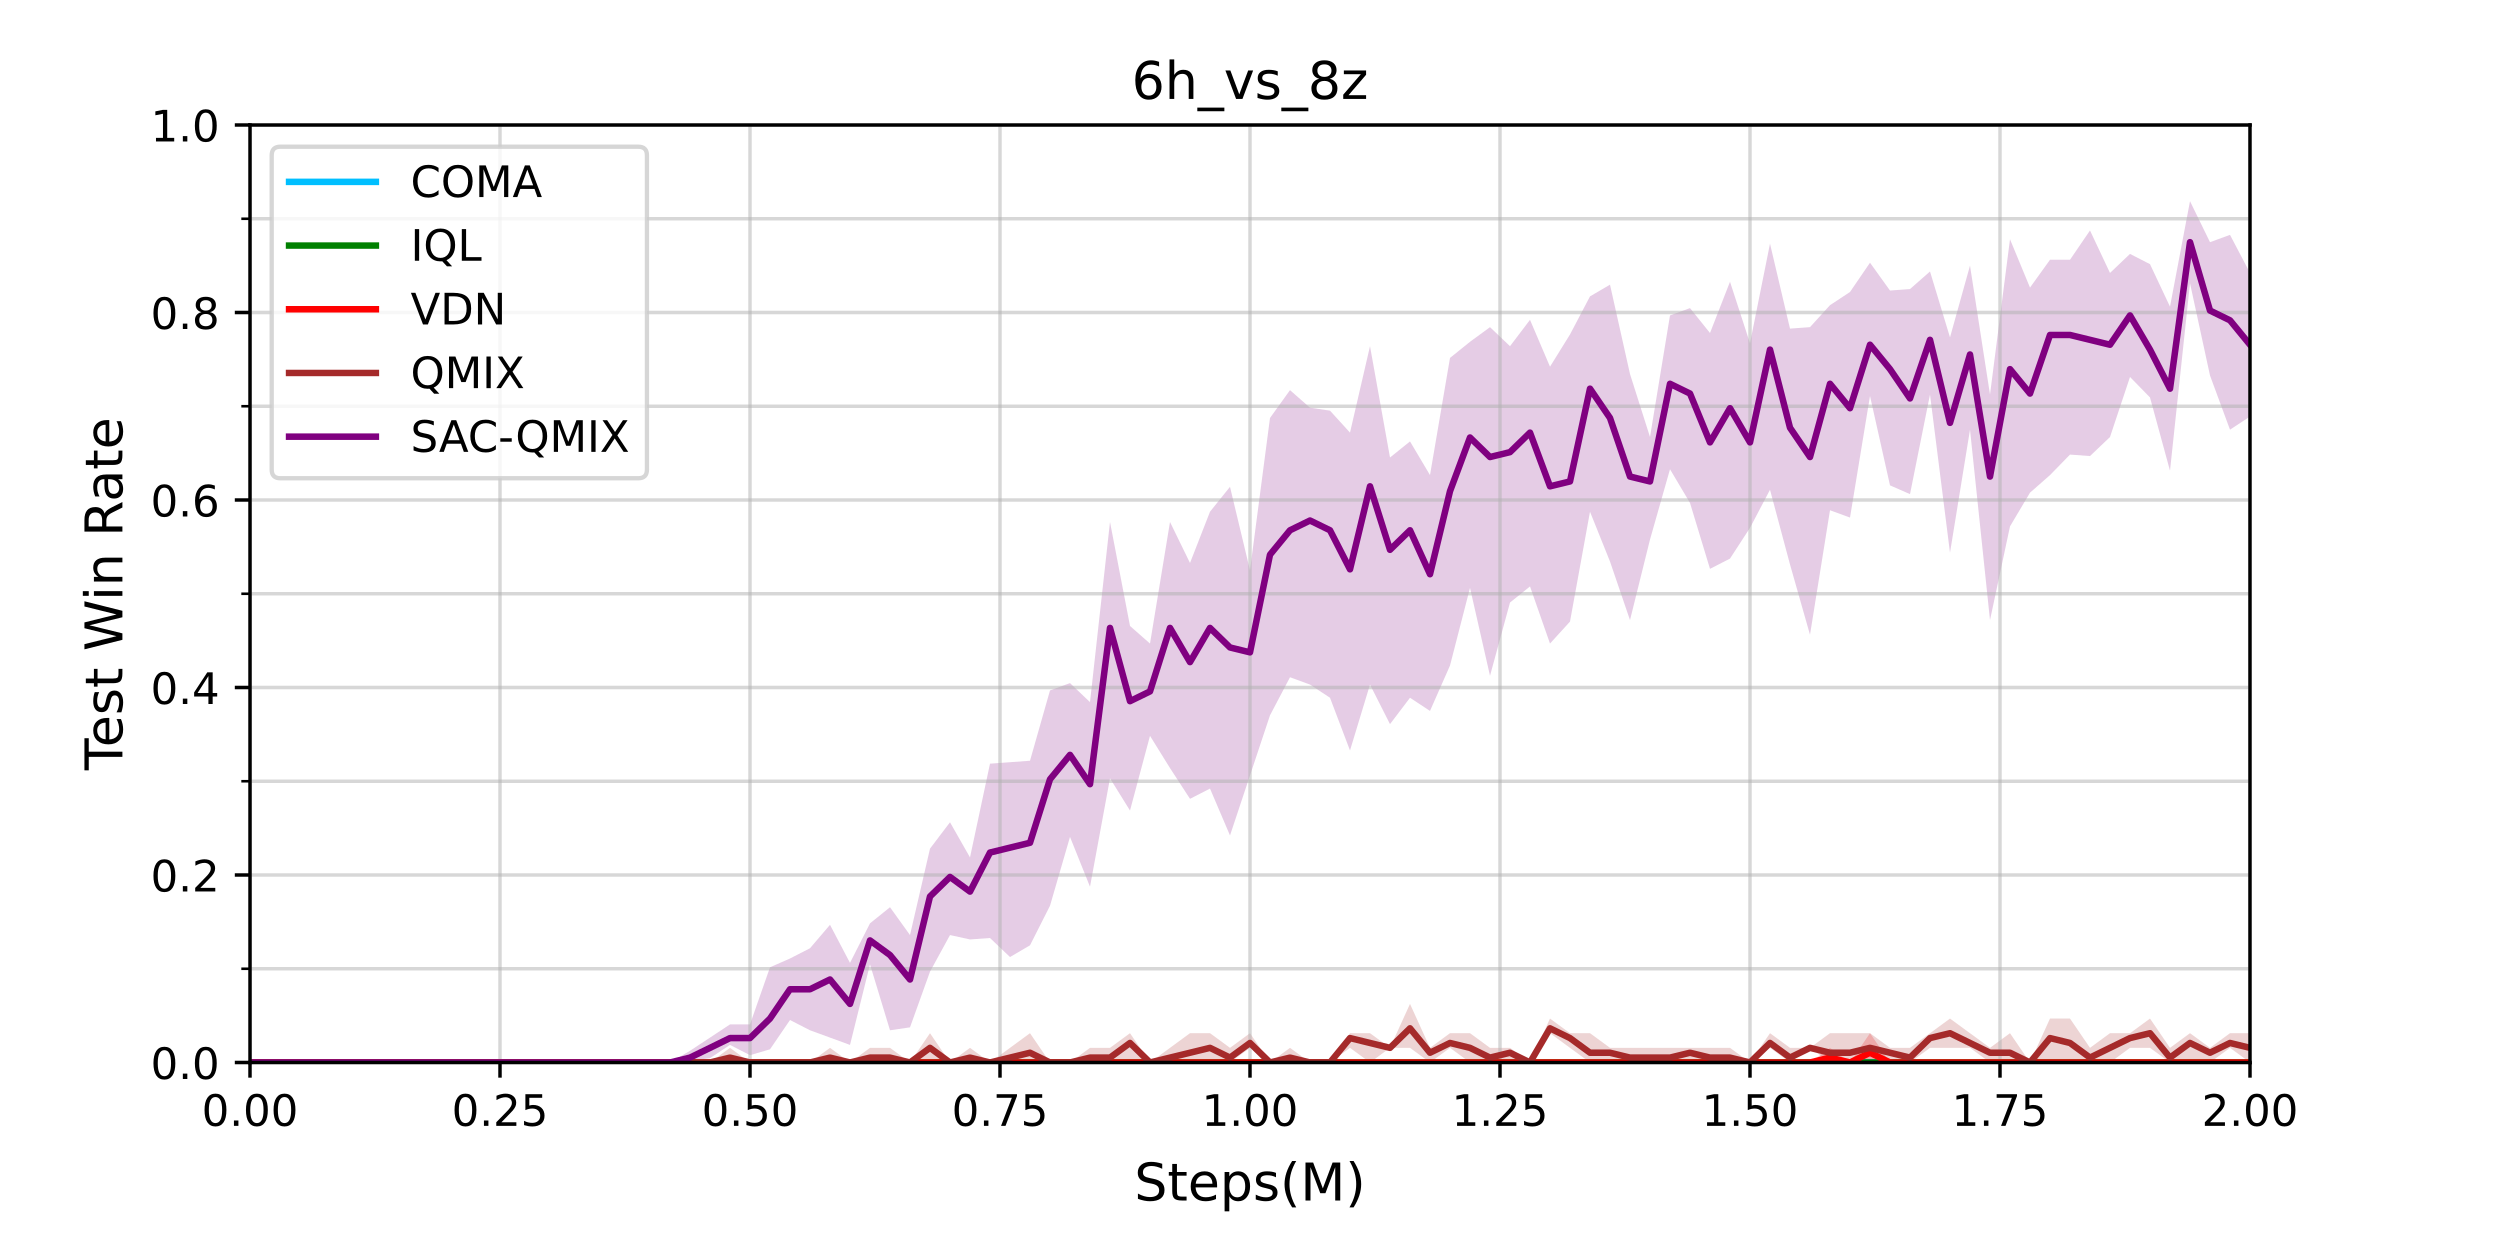<?xml version="1.0" encoding="utf-8" standalone="no"?>
<!DOCTYPE svg PUBLIC "-//W3C//DTD SVG 1.1//EN"
  "http://www.w3.org/Graphics/SVG/1.1/DTD/svg11.dtd">
<!-- Created with matplotlib (https://matplotlib.org/) -->
<svg height="288pt" version="1.1" viewBox="0 0 576 288" width="576pt" xmlns="http://www.w3.org/2000/svg" xmlns:xlink="http://www.w3.org/1999/xlink">
 <defs>
  <style type="text/css">
*{stroke-linecap:butt;stroke-linejoin:round;}
  </style>
 </defs>
 <g id="figure_1">
  <g id="patch_1">
   <path d="M 0 288 
L 576 288 
L 576 0 
L 0 0 
z
" style="fill:#ffffff;"/>
  </g>
  <g id="axes_1">
   <g id="patch_2">
    <path d="M 57.6 244.8 
L 518.4 244.8 
L 518.4 28.8 
L 57.6 28.8 
z
" style="fill:#ffffff;"/>
   </g>
   <g id="PolyCollection_1">
    <path clip-path="url(#peeb82c7410)" d="M 57.6 244.8 
L 57.6 244.8 
L 62.208 244.8 
L 66.816 244.8 
L 71.424 244.8 
L 76.032 244.8 
L 80.64 244.8 
L 85.248 244.8 
L 89.856 244.8 
L 94.464 244.8 
L 99.072 244.8 
L 103.68 244.8 
L 108.288 244.8 
L 112.896 244.8 
L 117.504 244.8 
L 122.112 244.8 
L 126.72 244.8 
L 131.328 244.8 
L 135.936 244.8 
L 140.544 244.8 
L 145.152 244.8 
L 149.76 244.8 
L 154.368 244.8 
L 158.976 244.8 
L 163.584 244.8 
L 168.192 244.8 
L 172.8 244.8 
L 177.408 244.8 
L 182.016 244.8 
L 186.624 244.8 
L 191.232 244.8 
L 195.84 244.8 
L 200.448 244.8 
L 205.056 244.8 
L 209.664 244.8 
L 214.272 244.8 
L 218.88 244.8 
L 223.488 244.8 
L 228.096 244.8 
L 232.704 244.8 
L 237.312 244.8 
L 241.92 244.8 
L 246.528 244.8 
L 251.136 244.8 
L 255.744 244.8 
L 260.352 244.8 
L 264.96 244.8 
L 269.568 244.8 
L 274.176 244.8 
L 278.784 244.8 
L 283.392 244.8 
L 288 244.8 
L 292.608 244.8 
L 297.216 244.8 
L 301.824 244.8 
L 306.432 244.8 
L 311.04 244.8 
L 315.648 244.8 
L 320.256 244.8 
L 324.864 244.8 
L 329.472 244.8 
L 334.08 244.8 
L 338.688 244.8 
L 343.296 244.8 
L 347.904 244.8 
L 352.512 244.8 
L 357.12 244.8 
L 361.728 244.8 
L 366.336 244.8 
L 370.944 244.8 
L 375.552 244.8 
L 380.16 244.8 
L 384.768 244.8 
L 389.376 244.8 
L 393.984 244.8 
L 398.592 244.8 
L 403.2 244.8 
L 407.808 244.8 
L 412.416 244.8 
L 417.024 244.8 
L 421.632 244.8 
L 426.24 244.8 
L 430.848 244.8 
L 435.456 244.8 
L 440.064 244.8 
L 444.672 244.8 
L 449.28 244.8 
L 453.888 244.8 
L 458.496 244.8 
L 463.104 244.8 
L 467.712 244.8 
L 472.32 244.8 
L 476.928 244.8 
L 481.536 244.8 
L 486.144 244.8 
L 490.752 244.8 
L 495.36 244.8 
L 499.968 244.8 
L 504.576 244.8 
L 509.184 244.8 
L 513.792 244.8 
L 518.4 244.8 
L 518.4 244.8 
L 518.4 244.8 
L 513.792 244.8 
L 509.184 244.8 
L 504.576 244.8 
L 499.968 244.8 
L 495.36 244.8 
L 490.752 244.8 
L 486.144 244.8 
L 481.536 244.8 
L 476.928 244.8 
L 472.32 244.8 
L 467.712 244.8 
L 463.104 244.8 
L 458.496 244.8 
L 453.888 244.8 
L 449.28 244.8 
L 444.672 244.8 
L 440.064 244.8 
L 435.456 244.8 
L 430.848 244.8 
L 426.24 244.8 
L 421.632 244.8 
L 417.024 244.8 
L 412.416 244.8 
L 407.808 244.8 
L 403.2 244.8 
L 398.592 244.8 
L 393.984 244.8 
L 389.376 244.8 
L 384.768 244.8 
L 380.16 244.8 
L 375.552 244.8 
L 370.944 244.8 
L 366.336 244.8 
L 361.728 244.8 
L 357.12 244.8 
L 352.512 244.8 
L 347.904 244.8 
L 343.296 244.8 
L 338.688 244.8 
L 334.08 244.8 
L 329.472 244.8 
L 324.864 244.8 
L 320.256 244.8 
L 315.648 244.8 
L 311.04 244.8 
L 306.432 244.8 
L 301.824 244.8 
L 297.216 244.8 
L 292.608 244.8 
L 288 244.8 
L 283.392 244.8 
L 278.784 244.8 
L 274.176 244.8 
L 269.568 244.8 
L 264.96 244.8 
L 260.352 244.8 
L 255.744 244.8 
L 251.136 244.8 
L 246.528 244.8 
L 241.92 244.8 
L 237.312 244.8 
L 232.704 244.8 
L 228.096 244.8 
L 223.488 244.8 
L 218.88 244.8 
L 214.272 244.8 
L 209.664 244.8 
L 205.056 244.8 
L 200.448 244.8 
L 195.84 244.8 
L 191.232 244.8 
L 186.624 244.8 
L 182.016 244.8 
L 177.408 244.8 
L 172.8 244.8 
L 168.192 244.8 
L 163.584 244.8 
L 158.976 244.8 
L 154.368 244.8 
L 149.76 244.8 
L 145.152 244.8 
L 140.544 244.8 
L 135.936 244.8 
L 131.328 244.8 
L 126.72 244.8 
L 122.112 244.8 
L 117.504 244.8 
L 112.896 244.8 
L 108.288 244.8 
L 103.68 244.8 
L 99.072 244.8 
L 94.464 244.8 
L 89.856 244.8 
L 85.248 244.8 
L 80.64 244.8 
L 76.032 244.8 
L 71.424 244.8 
L 66.816 244.8 
L 62.208 244.8 
L 57.6 244.8 
z
" style="fill:#00bfff;fill-opacity:0.2;"/>
   </g>
   <g id="PolyCollection_2">
    <path clip-path="url(#peeb82c7410)" d="M 57.6 244.8 
L 57.6 244.8 
L 62.208 244.8 
L 66.816 244.8 
L 71.424 244.8 
L 76.032 244.8 
L 80.64 244.8 
L 85.248 244.8 
L 89.856 244.8 
L 94.464 244.8 
L 99.072 244.8 
L 103.68 244.8 
L 108.288 244.8 
L 112.896 244.8 
L 117.504 244.8 
L 122.112 244.8 
L 126.72 244.8 
L 131.328 244.8 
L 135.936 244.8 
L 140.544 244.8 
L 145.152 244.8 
L 149.76 244.8 
L 154.368 244.8 
L 158.976 244.8 
L 163.584 244.8 
L 168.192 244.8 
L 172.8 244.8 
L 177.408 244.8 
L 182.016 244.8 
L 186.624 244.8 
L 191.232 244.8 
L 195.84 244.8 
L 200.448 244.8 
L 205.056 244.8 
L 209.664 244.8 
L 214.272 244.8 
L 218.88 244.8 
L 223.488 244.8 
L 228.096 244.8 
L 232.704 244.8 
L 237.312 244.8 
L 241.92 244.8 
L 246.528 244.8 
L 251.136 244.8 
L 255.744 244.8 
L 260.352 244.8 
L 264.96 244.8 
L 269.568 244.8 
L 274.176 244.8 
L 278.784 244.8 
L 283.392 244.8 
L 288 244.8 
L 292.608 244.8 
L 297.216 244.8 
L 301.824 244.8 
L 306.432 244.8 
L 311.04 244.8 
L 315.648 244.8 
L 320.256 244.8 
L 324.864 244.8 
L 329.472 244.8 
L 334.08 244.8 
L 338.688 244.8 
L 343.296 244.8 
L 347.904 244.8 
L 352.512 244.8 
L 357.12 244.8 
L 361.728 244.8 
L 366.336 244.8 
L 370.944 244.8 
L 375.552 244.8 
L 380.16 244.8 
L 384.768 244.8 
L 389.376 244.8 
L 393.984 244.8 
L 398.592 244.8 
L 403.2 244.8 
L 407.808 244.8 
L 412.416 244.8 
L 417.024 244.8 
L 421.632 244.8 
L 426.24 244.8 
L 430.848 244.8 
L 435.456 244.8 
L 440.064 244.8 
L 444.672 244.8 
L 449.28 244.8 
L 453.888 244.8 
L 458.496 244.8 
L 463.104 244.8 
L 467.712 244.8 
L 472.32 244.8 
L 476.928 244.8 
L 481.536 244.8 
L 486.144 244.8 
L 490.752 244.8 
L 495.36 244.8 
L 499.968 244.8 
L 504.576 244.8 
L 509.184 244.8 
L 513.792 244.8 
L 518.4 244.8 
L 518.4 244.8 
L 518.4 244.8 
L 513.792 244.8 
L 509.184 244.8 
L 504.576 244.8 
L 499.968 244.8 
L 495.36 244.8 
L 490.752 244.8 
L 486.144 244.8 
L 481.536 244.8 
L 476.928 244.8 
L 472.32 244.8 
L 467.712 244.8 
L 463.104 244.8 
L 458.496 244.8 
L 453.888 244.8 
L 449.28 244.8 
L 444.672 244.8 
L 440.064 244.8 
L 435.456 244.8 
L 430.848 244.8 
L 426.24 244.8 
L 421.632 244.8 
L 417.024 244.8 
L 412.416 244.8 
L 407.808 244.8 
L 403.2 244.8 
L 398.592 244.8 
L 393.984 244.8 
L 389.376 244.8 
L 384.768 244.8 
L 380.16 244.8 
L 375.552 244.8 
L 370.944 244.8 
L 366.336 244.8 
L 361.728 244.8 
L 357.12 244.8 
L 352.512 244.8 
L 347.904 244.8 
L 343.296 244.8 
L 338.688 244.8 
L 334.08 244.8 
L 329.472 244.8 
L 324.864 244.8 
L 320.256 244.8 
L 315.648 244.8 
L 311.04 244.8 
L 306.432 244.8 
L 301.824 244.8 
L 297.216 244.8 
L 292.608 244.8 
L 288 244.8 
L 283.392 244.8 
L 278.784 244.8 
L 274.176 244.8 
L 269.568 244.8 
L 264.96 244.8 
L 260.352 244.8 
L 255.744 244.8 
L 251.136 244.8 
L 246.528 244.8 
L 241.92 244.8 
L 237.312 244.8 
L 232.704 244.8 
L 228.096 244.8 
L 223.488 244.8 
L 218.88 244.8 
L 214.272 244.8 
L 209.664 244.8 
L 205.056 244.8 
L 200.448 244.8 
L 195.84 244.8 
L 191.232 244.8 
L 186.624 244.8 
L 182.016 244.8 
L 177.408 244.8 
L 172.8 244.8 
L 168.192 244.8 
L 163.584 244.8 
L 158.976 244.8 
L 154.368 244.8 
L 149.76 244.8 
L 145.152 244.8 
L 140.544 244.8 
L 135.936 244.8 
L 131.328 244.8 
L 126.72 244.8 
L 122.112 244.8 
L 117.504 244.8 
L 112.896 244.8 
L 108.288 244.8 
L 103.68 244.8 
L 99.072 244.8 
L 94.464 244.8 
L 89.856 244.8 
L 85.248 244.8 
L 80.64 244.8 
L 76.032 244.8 
L 71.424 244.8 
L 66.816 244.8 
L 62.208 244.8 
L 57.6 244.8 
z
" style="fill:#008000;fill-opacity:0.2;"/>
   </g>
   <g id="PolyCollection_3">
    <path clip-path="url(#peeb82c7410)" d="M 57.6 244.8 
L 57.6 244.8 
L 62.208 244.8 
L 66.816 244.8 
L 71.424 244.8 
L 76.032 244.8 
L 80.64 244.8 
L 85.248 244.8 
L 89.856 244.8 
L 94.464 244.8 
L 99.072 244.8 
L 103.68 244.8 
L 108.288 244.8 
L 112.896 244.8 
L 117.504 244.8 
L 122.112 244.8 
L 126.72 244.8 
L 131.328 244.8 
L 135.936 244.8 
L 140.544 244.8 
L 145.152 244.8 
L 149.76 244.8 
L 154.368 244.8 
L 158.976 244.8 
L 163.584 244.8 
L 168.192 244.8 
L 172.8 244.8 
L 177.408 244.8 
L 182.016 244.8 
L 186.624 244.8 
L 191.232 244.8 
L 195.84 244.8 
L 200.448 244.8 
L 205.056 244.8 
L 209.664 244.8 
L 214.272 244.8 
L 218.88 244.8 
L 223.488 244.8 
L 228.096 244.8 
L 232.704 244.8 
L 237.312 244.8 
L 241.92 244.8 
L 246.528 244.8 
L 251.136 244.8 
L 255.744 244.8 
L 260.352 244.8 
L 264.96 244.8 
L 269.568 244.8 
L 274.176 244.8 
L 278.784 244.8 
L 283.392 244.8 
L 288 244.8 
L 292.608 244.8 
L 297.216 244.8 
L 301.824 244.8 
L 306.432 244.8 
L 311.04 244.8 
L 315.648 244.8 
L 320.256 244.8 
L 324.864 244.8 
L 329.472 244.8 
L 334.08 244.8 
L 338.688 244.8 
L 343.296 244.8 
L 347.904 244.8 
L 352.512 244.8 
L 357.12 244.8 
L 361.728 244.8 
L 366.336 244.8 
L 370.944 244.8 
L 375.552 244.8 
L 380.16 244.8 
L 384.768 244.8 
L 389.376 244.8 
L 393.984 244.8 
L 398.592 244.8 
L 403.2 244.8 
L 407.808 244.8 
L 412.416 244.8 
L 417.024 244.8 
L 421.632 244.8 
L 426.24 244.8 
L 430.848 244.8 
L 435.456 244.8 
L 440.064 244.8 
L 444.672 244.8 
L 449.28 244.8 
L 453.888 244.8 
L 458.496 244.8 
L 463.104 244.8 
L 467.712 244.8 
L 472.32 244.8 
L 476.928 244.8 
L 481.536 244.8 
L 486.144 244.8 
L 490.752 244.8 
L 495.36 244.8 
L 499.968 244.8 
L 504.576 244.8 
L 509.184 244.8 
L 513.792 244.8 
L 518.4 244.8 
L 518.4 244.8 
L 518.4 244.8 
L 513.792 244.8 
L 509.184 244.8 
L 504.576 244.8 
L 499.968 244.8 
L 495.36 244.8 
L 490.752 244.8 
L 486.144 244.8 
L 481.536 244.8 
L 476.928 244.8 
L 472.32 244.8 
L 467.712 244.8 
L 463.104 244.8 
L 458.496 244.8 
L 453.888 244.8 
L 449.28 244.8 
L 444.672 244.8 
L 440.064 244.8 
L 435.456 244.8 
L 430.848 238.05 
L 426.24 244.8 
L 421.632 241.425 
L 417.024 244.8 
L 412.416 244.8 
L 407.808 244.8 
L 403.2 244.8 
L 398.592 244.8 
L 393.984 244.8 
L 389.376 244.8 
L 384.768 244.8 
L 380.16 244.8 
L 375.552 244.8 
L 370.944 244.8 
L 366.336 244.8 
L 361.728 244.8 
L 357.12 244.8 
L 352.512 244.8 
L 347.904 244.8 
L 343.296 244.8 
L 338.688 244.8 
L 334.08 244.8 
L 329.472 244.8 
L 324.864 244.8 
L 320.256 244.8 
L 315.648 244.8 
L 311.04 244.8 
L 306.432 244.8 
L 301.824 244.8 
L 297.216 244.8 
L 292.608 244.8 
L 288 244.8 
L 283.392 244.8 
L 278.784 244.8 
L 274.176 244.8 
L 269.568 244.8 
L 264.96 244.8 
L 260.352 244.8 
L 255.744 244.8 
L 251.136 244.8 
L 246.528 244.8 
L 241.92 244.8 
L 237.312 244.8 
L 232.704 244.8 
L 228.096 244.8 
L 223.488 244.8 
L 218.88 244.8 
L 214.272 244.8 
L 209.664 244.8 
L 205.056 244.8 
L 200.448 244.8 
L 195.84 244.8 
L 191.232 244.8 
L 186.624 244.8 
L 182.016 244.8 
L 177.408 244.8 
L 172.8 244.8 
L 168.192 244.8 
L 163.584 244.8 
L 158.976 244.8 
L 154.368 244.8 
L 149.76 244.8 
L 145.152 244.8 
L 140.544 244.8 
L 135.936 244.8 
L 131.328 244.8 
L 126.72 244.8 
L 122.112 244.8 
L 117.504 244.8 
L 112.896 244.8 
L 108.288 244.8 
L 103.68 244.8 
L 99.072 244.8 
L 94.464 244.8 
L 89.856 244.8 
L 85.248 244.8 
L 80.64 244.8 
L 76.032 244.8 
L 71.424 244.8 
L 66.816 244.8 
L 62.208 244.8 
L 57.6 244.8 
z
" style="fill:#ff0000;fill-opacity:0.2;"/>
   </g>
   <g id="PolyCollection_4">
    <path clip-path="url(#peeb82c7410)" d="M 57.6 244.8 
L 57.6 244.8 
L 62.208 244.8 
L 66.816 244.8 
L 71.424 244.8 
L 76.032 244.8 
L 80.64 244.8 
L 85.248 244.8 
L 89.856 244.8 
L 94.464 244.8 
L 99.072 244.8 
L 103.68 244.8 
L 108.288 244.8 
L 112.896 244.8 
L 117.504 244.8 
L 122.112 244.8 
L 126.72 244.8 
L 131.328 244.8 
L 135.936 244.8 
L 140.544 244.8 
L 145.152 244.8 
L 149.76 244.8 
L 154.368 244.8 
L 158.976 244.8 
L 163.584 244.8 
L 168.192 244.8 
L 172.8 244.8 
L 177.408 244.8 
L 182.016 244.8 
L 186.624 244.8 
L 191.232 244.8 
L 195.84 244.8 
L 200.448 244.8 
L 205.056 244.8 
L 209.664 244.8 
L 214.272 244.8 
L 218.88 244.8 
L 223.488 244.8 
L 228.096 244.8 
L 232.704 244.8 
L 237.312 244.8 
L 241.92 244.8 
L 246.528 244.8 
L 251.136 244.8 
L 255.744 244.8 
L 260.352 244.8 
L 264.96 244.8 
L 269.568 244.8 
L 274.176 244.8 
L 278.784 244.8 
L 283.392 244.8 
L 288 241.425 
L 292.608 244.8 
L 297.216 244.8 
L 301.824 244.8 
L 306.432 244.8 
L 311.04 241.425 
L 315.648 244.8 
L 320.256 241.425 
L 324.864 241.425 
L 329.472 244.8 
L 334.08 241.425 
L 338.688 244.8 
L 343.296 244.8 
L 347.904 244.8 
L 352.512 244.8 
L 357.12 238.05 
L 361.728 241.425 
L 366.336 244.8 
L 370.944 244.8 
L 375.552 244.8 
L 380.16 244.8 
L 384.768 244.8 
L 389.376 244.8 
L 393.984 244.8 
L 398.592 244.8 
L 403.2 244.8 
L 407.808 241.425 
L 412.416 244.8 
L 417.024 241.425 
L 421.632 244.8 
L 426.24 244.8 
L 430.848 244.8 
L 435.456 244.8 
L 440.064 244.8 
L 444.672 241.425 
L 449.28 241.425 
L 453.888 241.425 
L 458.496 244.8 
L 463.104 244.8 
L 467.712 244.8 
L 472.32 244.8 
L 476.928 244.8 
L 481.536 244.8 
L 486.144 244.8 
L 490.752 241.425 
L 495.36 241.425 
L 499.968 244.8 
L 504.576 244.8 
L 509.184 244.8 
L 513.792 241.425 
L 518.4 244.8 
L 518.4 238.05 
L 518.4 238.05 
L 513.792 238.05 
L 509.184 241.425 
L 504.576 238.05 
L 499.968 241.425 
L 495.36 234.675 
L 490.752 238.05 
L 486.144 238.05 
L 481.536 241.425 
L 476.928 234.675 
L 472.32 234.675 
L 467.712 244.8 
L 463.104 238.05 
L 458.496 241.425 
L 453.888 238.05 
L 449.28 234.675 
L 444.672 238.05 
L 440.064 241.425 
L 435.456 241.425 
L 430.848 238.05 
L 426.24 238.05 
L 421.632 238.05 
L 417.024 241.425 
L 412.416 241.425 
L 407.808 238.05 
L 403.2 244.8 
L 398.592 241.425 
L 393.984 241.425 
L 389.376 241.425 
L 384.768 241.425 
L 380.16 241.425 
L 375.552 241.425 
L 370.944 241.425 
L 366.336 238.05 
L 361.728 238.05 
L 357.12 234.675 
L 352.512 244.8 
L 347.904 241.425 
L 343.296 241.425 
L 338.688 238.05 
L 334.08 238.05 
L 329.472 241.425 
L 324.864 231.3 
L 320.256 241.425 
L 315.648 238.05 
L 311.04 238.05 
L 306.432 244.8 
L 301.824 244.8 
L 297.216 241.425 
L 292.608 244.8 
L 288 238.05 
L 283.392 241.425 
L 278.784 238.05 
L 274.176 238.05 
L 269.568 241.425 
L 264.96 244.8 
L 260.352 238.05 
L 255.744 241.425 
L 251.136 241.425 
L 246.528 244.8 
L 241.92 244.8 
L 237.312 238.05 
L 232.704 241.425 
L 228.096 244.8 
L 223.488 241.425 
L 218.88 244.8 
L 214.272 238.05 
L 209.664 244.8 
L 205.056 241.425 
L 200.448 241.425 
L 195.84 244.8 
L 191.232 241.425 
L 186.624 244.8 
L 182.016 244.8 
L 177.408 244.8 
L 172.8 244.8 
L 168.192 241.425 
L 163.584 244.8 
L 158.976 244.8 
L 154.368 244.8 
L 149.76 244.8 
L 145.152 244.8 
L 140.544 244.8 
L 135.936 244.8 
L 131.328 244.8 
L 126.72 244.8 
L 122.112 244.8 
L 117.504 244.8 
L 112.896 244.8 
L 108.288 244.8 
L 103.68 244.8 
L 99.072 244.8 
L 94.464 244.8 
L 89.856 244.8 
L 85.248 244.8 
L 80.64 244.8 
L 76.032 244.8 
L 71.424 244.8 
L 66.816 244.8 
L 62.208 244.8 
L 57.6 244.8 
z
" style="fill:#a52a2a;fill-opacity:0.2;"/>
   </g>
   <g id="PolyCollection_5">
    <path clip-path="url(#peeb82c7410)" d="M 57.6 244.8 
L 57.6 244.8 
L 62.208 244.8 
L 66.816 244.8 
L 71.424 244.8 
L 76.032 244.8 
L 80.64 244.8 
L 85.248 244.8 
L 89.856 244.8 
L 94.464 244.8 
L 99.072 244.8 
L 103.68 244.8 
L 108.288 244.8 
L 112.896 244.8 
L 117.504 244.8 
L 122.112 244.8 
L 126.72 244.8 
L 131.328 244.8 
L 135.936 244.8 
L 140.544 244.8 
L 145.152 244.8 
L 149.76 244.8 
L 154.368 244.8 
L 158.976 244.463 
L 163.584 243.787 
L 168.192 240.75 
L 172.8 243.113 
L 177.408 241.762 
L 182.016 235.012 
L 186.624 237.375 
L 191.232 239.062 
L 195.84 240.75 
L 200.448 222.188 
L 205.056 237.375 
L 209.664 236.7 
L 214.272 223.875 
L 218.88 215.438 
L 223.488 216.45 
L 228.096 216.113 
L 232.704 220.5 
L 237.312 217.8 
L 241.92 208.688 
L 246.528 192.825 
L 251.136 204.3 
L 255.744 179.325 
L 260.352 186.75 
L 264.96 169.537 
L 269.568 176.963 
L 274.176 184.05 
L 278.784 181.688 
L 283.392 192.488 
L 288 178.65 
L 292.608 164.812 
L 297.216 156.037 
L 301.824 157.725 
L 306.432 160.762 
L 311.04 172.912 
L 315.648 157.725 
L 320.256 166.838 
L 324.864 160.762 
L 329.472 163.8 
L 334.08 153.338 
L 338.688 135.45 
L 343.296 155.7 
L 347.904 138.825 
L 352.512 135.113 
L 357.12 148.275 
L 361.728 143.213 
L 366.336 117.9 
L 370.944 129.375 
L 375.552 142.875 
L 380.16 124.312 
L 384.768 108.112 
L 389.376 115.875 
L 393.984 131.062 
L 398.592 128.7 
L 403.2 121.612 
L 407.808 112.838 
L 412.416 130.05 
L 417.024 146.25 
L 421.632 117.562 
L 426.24 119.25 
L 430.848 91.237 
L 435.456 111.825 
L 440.064 113.85 
L 444.672 90.9 
L 449.28 127.35 
L 453.888 99 
L 458.496 142.875 
L 463.104 121.275 
L 467.712 113.513 
L 472.32 109.463 
L 476.928 104.737 
L 481.536 105.075 
L 486.144 100.688 
L 490.752 86.85 
L 495.36 91.575 
L 499.968 108.45 
L 504.576 65.25 
L 509.184 86.513 
L 513.792 99 
L 518.4 95.963 
L 518.4 62.888 
L 518.4 62.888 
L 513.792 54.112 
L 509.184 55.8 
L 504.576 46.35 
L 499.968 70.65 
L 495.36 60.862 
L 490.752 58.5 
L 486.144 62.888 
L 481.536 53.1 
L 476.928 59.85 
L 472.32 59.85 
L 467.712 66.263 
L 463.104 55.125 
L 458.496 90.9 
L 453.888 61.2 
L 449.28 77.737 
L 444.672 62.55 
L 440.064 66.6 
L 435.456 66.938 
L 430.848 60.525 
L 426.24 67.275 
L 421.632 70.312 
L 417.024 75.375 
L 412.416 75.713 
L 407.808 56.138 
L 403.2 79.088 
L 398.592 64.912 
L 393.984 76.725 
L 389.376 70.987 
L 384.768 72.675 
L 380.16 100.688 
L 375.552 86.175 
L 370.944 65.588 
L 366.336 68.287 
L 361.728 77.062 
L 357.12 84.487 
L 352.512 73.688 
L 347.904 79.763 
L 343.296 75.375 
L 338.688 78.75 
L 334.08 82.463 
L 329.472 109.463 
L 324.864 101.7 
L 320.256 105.412 
L 315.648 79.763 
L 311.04 99.675 
L 306.432 94.612 
L 301.824 93.938 
L 297.216 89.888 
L 292.608 96.3 
L 288 131.4 
L 283.392 112.162 
L 278.784 117.9 
L 274.176 129.713 
L 269.568 120.263 
L 264.96 148.275 
L 260.352 144.225 
L 255.744 120.263 
L 251.136 161.775 
L 246.528 157.387 
L 241.92 159.075 
L 237.312 175.275 
L 232.704 175.613 
L 228.096 175.95 
L 223.488 197.55 
L 218.88 189.45 
L 214.272 195.525 
L 209.664 215.438 
L 205.056 209.025 
L 200.448 212.738 
L 195.84 221.85 
L 191.232 213.075 
L 186.624 218.475 
L 182.016 220.838 
L 177.408 222.863 
L 172.8 236.025 
L 168.192 236.025 
L 163.584 239.062 
L 158.976 242.1 
L 154.368 244.8 
L 149.76 244.8 
L 145.152 244.8 
L 140.544 244.8 
L 135.936 244.8 
L 131.328 244.8 
L 126.72 244.8 
L 122.112 244.8 
L 117.504 244.8 
L 112.896 244.8 
L 108.288 244.8 
L 103.68 244.8 
L 99.072 244.8 
L 94.464 244.8 
L 89.856 244.8 
L 85.248 244.8 
L 80.64 244.8 
L 76.032 244.8 
L 71.424 244.8 
L 66.816 244.8 
L 62.208 244.8 
L 57.6 244.8 
z
" style="fill:#800080;fill-opacity:0.2;"/>
   </g>
   <g id="matplotlib.axis_1">
    <g id="xtick_1">
     <g id="line2d_1">
      <path clip-path="url(#peeb82c7410)" d="M 57.6 244.8 
L 57.6 28.8 
" style="fill:none;stroke:#b0b0b0;stroke-linecap:square;stroke-opacity:0.5;stroke-width:0.8;"/>
     </g>
     <g id="line2d_2">
      <defs>
       <path d="M 0 0 
L 0 3.5 
" id="mc14324f12a" style="stroke:#000000;stroke-width:0.8;"/>
      </defs>
      <g>
       <use style="stroke:#000000;stroke-width:0.8;" x="57.6" xlink:href="#mc14324f12a" y="244.8"/>
      </g>
     </g>
     <g id="text_1">
      <!-- 0.00 -->
      <defs>
       <path d="M 31.781 66.406 
Q 24.172 66.406 20.328 58.906 
Q 16.5 51.422 16.5 36.375 
Q 16.5 21.391 20.328 13.891 
Q 24.172 6.391 31.781 6.391 
Q 39.453 6.391 43.281 13.891 
Q 47.125 21.391 47.125 36.375 
Q 47.125 51.422 43.281 58.906 
Q 39.453 66.406 31.781 66.406 
z
M 31.781 74.219 
Q 44.047 74.219 50.516 64.516 
Q 56.984 54.828 56.984 36.375 
Q 56.984 17.969 50.516 8.266 
Q 44.047 -1.422 31.781 -1.422 
Q 19.531 -1.422 13.062 8.266 
Q 6.594 17.969 6.594 36.375 
Q 6.594 54.828 13.062 64.516 
Q 19.531 74.219 31.781 74.219 
z
" id="DejaVuSans-48"/>
       <path d="M 10.688 12.406 
L 21 12.406 
L 21 0 
L 10.688 0 
z
" id="DejaVuSans-46"/>
      </defs>
      <g transform="translate(46.467 259.398)scale(0.1 -0.1)">
       <use xlink:href="#DejaVuSans-48"/>
       <use x="63.623" xlink:href="#DejaVuSans-46"/>
       <use x="95.41" xlink:href="#DejaVuSans-48"/>
       <use x="159.033" xlink:href="#DejaVuSans-48"/>
      </g>
     </g>
    </g>
    <g id="xtick_2">
     <g id="line2d_3">
      <path clip-path="url(#peeb82c7410)" d="M 115.2 244.8 
L 115.2 28.8 
" style="fill:none;stroke:#b0b0b0;stroke-linecap:square;stroke-opacity:0.5;stroke-width:0.8;"/>
     </g>
     <g id="line2d_4">
      <g>
       <use style="stroke:#000000;stroke-width:0.8;" x="115.2" xlink:href="#mc14324f12a" y="244.8"/>
      </g>
     </g>
     <g id="text_2">
      <!-- 0.25 -->
      <defs>
       <path d="M 19.188 8.297 
L 53.609 8.297 
L 53.609 0 
L 7.328 0 
L 7.328 8.297 
Q 12.938 14.109 22.625 23.891 
Q 32.328 33.688 34.812 36.531 
Q 39.547 41.844 41.422 45.531 
Q 43.312 49.219 43.312 52.781 
Q 43.312 58.594 39.234 62.25 
Q 35.156 65.922 28.609 65.922 
Q 23.969 65.922 18.812 64.312 
Q 13.672 62.703 7.812 59.422 
L 7.812 69.391 
Q 13.766 71.781 18.938 73 
Q 24.125 74.219 28.422 74.219 
Q 39.75 74.219 46.484 68.547 
Q 53.219 62.891 53.219 53.422 
Q 53.219 48.922 51.531 44.891 
Q 49.859 40.875 45.406 35.406 
Q 44.188 33.984 37.641 27.219 
Q 31.109 20.453 19.188 8.297 
z
" id="DejaVuSans-50"/>
       <path d="M 10.797 72.906 
L 49.516 72.906 
L 49.516 64.594 
L 19.828 64.594 
L 19.828 46.734 
Q 21.969 47.469 24.109 47.828 
Q 26.266 48.188 28.422 48.188 
Q 40.625 48.188 47.75 41.5 
Q 54.891 34.812 54.891 23.391 
Q 54.891 11.625 47.562 5.094 
Q 40.234 -1.422 26.906 -1.422 
Q 22.312 -1.422 17.547 -0.641 
Q 12.797 0.141 7.719 1.703 
L 7.719 11.625 
Q 12.109 9.234 16.797 8.062 
Q 21.484 6.891 26.703 6.891 
Q 35.156 6.891 40.078 11.328 
Q 45.016 15.766 45.016 23.391 
Q 45.016 31 40.078 35.438 
Q 35.156 39.891 26.703 39.891 
Q 22.75 39.891 18.812 39.016 
Q 14.891 38.141 10.797 36.281 
z
" id="DejaVuSans-53"/>
      </defs>
      <g transform="translate(104.067 259.398)scale(0.1 -0.1)">
       <use xlink:href="#DejaVuSans-48"/>
       <use x="63.623" xlink:href="#DejaVuSans-46"/>
       <use x="95.41" xlink:href="#DejaVuSans-50"/>
       <use x="159.033" xlink:href="#DejaVuSans-53"/>
      </g>
     </g>
    </g>
    <g id="xtick_3">
     <g id="line2d_5">
      <path clip-path="url(#peeb82c7410)" d="M 172.8 244.8 
L 172.8 28.8 
" style="fill:none;stroke:#b0b0b0;stroke-linecap:square;stroke-opacity:0.5;stroke-width:0.8;"/>
     </g>
     <g id="line2d_6">
      <g>
       <use style="stroke:#000000;stroke-width:0.8;" x="172.8" xlink:href="#mc14324f12a" y="244.8"/>
      </g>
     </g>
     <g id="text_3">
      <!-- 0.50 -->
      <g transform="translate(161.667 259.398)scale(0.1 -0.1)">
       <use xlink:href="#DejaVuSans-48"/>
       <use x="63.623" xlink:href="#DejaVuSans-46"/>
       <use x="95.41" xlink:href="#DejaVuSans-53"/>
       <use x="159.033" xlink:href="#DejaVuSans-48"/>
      </g>
     </g>
    </g>
    <g id="xtick_4">
     <g id="line2d_7">
      <path clip-path="url(#peeb82c7410)" d="M 230.4 244.8 
L 230.4 28.8 
" style="fill:none;stroke:#b0b0b0;stroke-linecap:square;stroke-opacity:0.5;stroke-width:0.8;"/>
     </g>
     <g id="line2d_8">
      <g>
       <use style="stroke:#000000;stroke-width:0.8;" x="230.4" xlink:href="#mc14324f12a" y="244.8"/>
      </g>
     </g>
     <g id="text_4">
      <!-- 0.75 -->
      <defs>
       <path d="M 8.203 72.906 
L 55.078 72.906 
L 55.078 68.703 
L 28.609 0 
L 18.312 0 
L 43.219 64.594 
L 8.203 64.594 
z
" id="DejaVuSans-55"/>
      </defs>
      <g transform="translate(219.267 259.398)scale(0.1 -0.1)">
       <use xlink:href="#DejaVuSans-48"/>
       <use x="63.623" xlink:href="#DejaVuSans-46"/>
       <use x="95.41" xlink:href="#DejaVuSans-55"/>
       <use x="159.033" xlink:href="#DejaVuSans-53"/>
      </g>
     </g>
    </g>
    <g id="xtick_5">
     <g id="line2d_9">
      <path clip-path="url(#peeb82c7410)" d="M 288 244.8 
L 288 28.8 
" style="fill:none;stroke:#b0b0b0;stroke-linecap:square;stroke-opacity:0.5;stroke-width:0.8;"/>
     </g>
     <g id="line2d_10">
      <g>
       <use style="stroke:#000000;stroke-width:0.8;" x="288" xlink:href="#mc14324f12a" y="244.8"/>
      </g>
     </g>
     <g id="text_5">
      <!-- 1.00 -->
      <defs>
       <path d="M 12.406 8.297 
L 28.516 8.297 
L 28.516 63.922 
L 10.984 60.406 
L 10.984 69.391 
L 28.422 72.906 
L 38.281 72.906 
L 38.281 8.297 
L 54.391 8.297 
L 54.391 0 
L 12.406 0 
z
" id="DejaVuSans-49"/>
      </defs>
      <g transform="translate(276.867 259.398)scale(0.1 -0.1)">
       <use xlink:href="#DejaVuSans-49"/>
       <use x="63.623" xlink:href="#DejaVuSans-46"/>
       <use x="95.41" xlink:href="#DejaVuSans-48"/>
       <use x="159.033" xlink:href="#DejaVuSans-48"/>
      </g>
     </g>
    </g>
    <g id="xtick_6">
     <g id="line2d_11">
      <path clip-path="url(#peeb82c7410)" d="M 345.6 244.8 
L 345.6 28.8 
" style="fill:none;stroke:#b0b0b0;stroke-linecap:square;stroke-opacity:0.5;stroke-width:0.8;"/>
     </g>
     <g id="line2d_12">
      <g>
       <use style="stroke:#000000;stroke-width:0.8;" x="345.6" xlink:href="#mc14324f12a" y="244.8"/>
      </g>
     </g>
     <g id="text_6">
      <!-- 1.25 -->
      <g transform="translate(334.467 259.398)scale(0.1 -0.1)">
       <use xlink:href="#DejaVuSans-49"/>
       <use x="63.623" xlink:href="#DejaVuSans-46"/>
       <use x="95.41" xlink:href="#DejaVuSans-50"/>
       <use x="159.033" xlink:href="#DejaVuSans-53"/>
      </g>
     </g>
    </g>
    <g id="xtick_7">
     <g id="line2d_13">
      <path clip-path="url(#peeb82c7410)" d="M 403.2 244.8 
L 403.2 28.8 
" style="fill:none;stroke:#b0b0b0;stroke-linecap:square;stroke-opacity:0.5;stroke-width:0.8;"/>
     </g>
     <g id="line2d_14">
      <g>
       <use style="stroke:#000000;stroke-width:0.8;" x="403.2" xlink:href="#mc14324f12a" y="244.8"/>
      </g>
     </g>
     <g id="text_7">
      <!-- 1.50 -->
      <g transform="translate(392.067 259.398)scale(0.1 -0.1)">
       <use xlink:href="#DejaVuSans-49"/>
       <use x="63.623" xlink:href="#DejaVuSans-46"/>
       <use x="95.41" xlink:href="#DejaVuSans-53"/>
       <use x="159.033" xlink:href="#DejaVuSans-48"/>
      </g>
     </g>
    </g>
    <g id="xtick_8">
     <g id="line2d_15">
      <path clip-path="url(#peeb82c7410)" d="M 460.8 244.8 
L 460.8 28.8 
" style="fill:none;stroke:#b0b0b0;stroke-linecap:square;stroke-opacity:0.5;stroke-width:0.8;"/>
     </g>
     <g id="line2d_16">
      <g>
       <use style="stroke:#000000;stroke-width:0.8;" x="460.8" xlink:href="#mc14324f12a" y="244.8"/>
      </g>
     </g>
     <g id="text_8">
      <!-- 1.75 -->
      <g transform="translate(449.667 259.398)scale(0.1 -0.1)">
       <use xlink:href="#DejaVuSans-49"/>
       <use x="63.623" xlink:href="#DejaVuSans-46"/>
       <use x="95.41" xlink:href="#DejaVuSans-55"/>
       <use x="159.033" xlink:href="#DejaVuSans-53"/>
      </g>
     </g>
    </g>
    <g id="xtick_9">
     <g id="line2d_17">
      <path clip-path="url(#peeb82c7410)" d="M 518.4 244.8 
L 518.4 28.8 
" style="fill:none;stroke:#b0b0b0;stroke-linecap:square;stroke-opacity:0.5;stroke-width:0.8;"/>
     </g>
     <g id="line2d_18">
      <g>
       <use style="stroke:#000000;stroke-width:0.8;" x="518.4" xlink:href="#mc14324f12a" y="244.8"/>
      </g>
     </g>
     <g id="text_9">
      <!-- 2.00 -->
      <g transform="translate(507.267 259.398)scale(0.1 -0.1)">
       <use xlink:href="#DejaVuSans-50"/>
       <use x="63.623" xlink:href="#DejaVuSans-46"/>
       <use x="95.41" xlink:href="#DejaVuSans-48"/>
       <use x="159.033" xlink:href="#DejaVuSans-48"/>
      </g>
     </g>
    </g>
    <g id="text_10">
     <!-- Steps(M) -->
     <defs>
      <path d="M 53.516 70.516 
L 53.516 60.891 
Q 47.906 63.578 42.922 64.891 
Q 37.938 66.219 33.297 66.219 
Q 25.25 66.219 20.875 63.094 
Q 16.5 59.969 16.5 54.203 
Q 16.5 49.359 19.406 46.891 
Q 22.312 44.438 30.422 42.922 
L 36.375 41.703 
Q 47.406 39.594 52.656 34.297 
Q 57.906 29 57.906 20.125 
Q 57.906 9.516 50.797 4.047 
Q 43.703 -1.422 29.984 -1.422 
Q 24.812 -1.422 18.969 -0.25 
Q 13.141 0.922 6.891 3.219 
L 6.891 13.375 
Q 12.891 10.016 18.656 8.297 
Q 24.422 6.594 29.984 6.594 
Q 38.422 6.594 43.016 9.906 
Q 47.609 13.234 47.609 19.391 
Q 47.609 24.75 44.312 27.781 
Q 41.016 30.812 33.5 32.328 
L 27.484 33.5 
Q 16.453 35.688 11.516 40.375 
Q 6.594 45.062 6.594 53.422 
Q 6.594 63.094 13.406 68.656 
Q 20.219 74.219 32.172 74.219 
Q 37.312 74.219 42.625 73.281 
Q 47.953 72.359 53.516 70.516 
z
" id="DejaVuSans-83"/>
      <path d="M 18.312 70.219 
L 18.312 54.688 
L 36.812 54.688 
L 36.812 47.703 
L 18.312 47.703 
L 18.312 18.016 
Q 18.312 11.328 20.141 9.422 
Q 21.969 7.516 27.594 7.516 
L 36.812 7.516 
L 36.812 0 
L 27.594 0 
Q 17.188 0 13.234 3.875 
Q 9.281 7.766 9.281 18.016 
L 9.281 47.703 
L 2.688 47.703 
L 2.688 54.688 
L 9.281 54.688 
L 9.281 70.219 
z
" id="DejaVuSans-116"/>
      <path d="M 56.203 29.594 
L 56.203 25.203 
L 14.891 25.203 
Q 15.484 15.922 20.484 11.062 
Q 25.484 6.203 34.422 6.203 
Q 39.594 6.203 44.453 7.469 
Q 49.312 8.734 54.109 11.281 
L 54.109 2.781 
Q 49.266 0.734 44.188 -0.344 
Q 39.109 -1.422 33.891 -1.422 
Q 20.797 -1.422 13.156 6.188 
Q 5.516 13.812 5.516 26.812 
Q 5.516 40.234 12.766 48.109 
Q 20.016 56 32.328 56 
Q 43.359 56 49.781 48.891 
Q 56.203 41.797 56.203 29.594 
z
M 47.219 32.234 
Q 47.125 39.594 43.094 43.984 
Q 39.062 48.391 32.422 48.391 
Q 24.906 48.391 20.391 44.141 
Q 15.875 39.891 15.188 32.172 
z
" id="DejaVuSans-101"/>
      <path d="M 18.109 8.203 
L 18.109 -20.797 
L 9.078 -20.797 
L 9.078 54.688 
L 18.109 54.688 
L 18.109 46.391 
Q 20.953 51.266 25.266 53.625 
Q 29.594 56 35.594 56 
Q 45.562 56 51.781 48.094 
Q 58.016 40.188 58.016 27.297 
Q 58.016 14.406 51.781 6.484 
Q 45.562 -1.422 35.594 -1.422 
Q 29.594 -1.422 25.266 0.953 
Q 20.953 3.328 18.109 8.203 
z
M 48.688 27.297 
Q 48.688 37.203 44.609 42.844 
Q 40.531 48.484 33.406 48.484 
Q 26.266 48.484 22.188 42.844 
Q 18.109 37.203 18.109 27.297 
Q 18.109 17.391 22.188 11.75 
Q 26.266 6.109 33.406 6.109 
Q 40.531 6.109 44.609 11.75 
Q 48.688 17.391 48.688 27.297 
z
" id="DejaVuSans-112"/>
      <path d="M 44.281 53.078 
L 44.281 44.578 
Q 40.484 46.531 36.375 47.5 
Q 32.281 48.484 27.875 48.484 
Q 21.188 48.484 17.844 46.438 
Q 14.5 44.391 14.5 40.281 
Q 14.5 37.156 16.891 35.375 
Q 19.281 33.594 26.516 31.984 
L 29.594 31.297 
Q 39.156 29.25 43.188 25.516 
Q 47.219 21.781 47.219 15.094 
Q 47.219 7.469 41.188 3.016 
Q 35.156 -1.422 24.609 -1.422 
Q 20.219 -1.422 15.453 -0.562 
Q 10.688 0.297 5.422 2 
L 5.422 11.281 
Q 10.406 8.688 15.234 7.391 
Q 20.062 6.109 24.812 6.109 
Q 31.156 6.109 34.562 8.281 
Q 37.984 10.453 37.984 14.406 
Q 37.984 18.062 35.516 20.016 
Q 33.062 21.969 24.703 23.781 
L 21.578 24.516 
Q 13.234 26.266 9.516 29.906 
Q 5.812 33.547 5.812 39.891 
Q 5.812 47.609 11.281 51.797 
Q 16.75 56 26.812 56 
Q 31.781 56 36.172 55.266 
Q 40.578 54.547 44.281 53.078 
z
" id="DejaVuSans-115"/>
      <path d="M 31 75.875 
Q 24.469 64.656 21.281 53.656 
Q 18.109 42.672 18.109 31.391 
Q 18.109 20.125 21.312 9.062 
Q 24.516 -2 31 -13.188 
L 23.188 -13.188 
Q 15.875 -1.703 12.234 9.375 
Q 8.594 20.453 8.594 31.391 
Q 8.594 42.281 12.203 53.312 
Q 15.828 64.359 23.188 75.875 
z
" id="DejaVuSans-40"/>
      <path d="M 9.812 72.906 
L 24.516 72.906 
L 43.109 23.297 
L 61.812 72.906 
L 76.516 72.906 
L 76.516 0 
L 66.891 0 
L 66.891 64.016 
L 48.094 14.016 
L 38.188 14.016 
L 19.391 64.016 
L 19.391 0 
L 9.812 0 
z
" id="DejaVuSans-77"/>
      <path d="M 8.016 75.875 
L 15.828 75.875 
Q 23.141 64.359 26.781 53.312 
Q 30.422 42.281 30.422 31.391 
Q 30.422 20.453 26.781 9.375 
Q 23.141 -1.703 15.828 -13.188 
L 8.016 -13.188 
Q 14.5 -2 17.703 9.062 
Q 20.906 20.125 20.906 31.391 
Q 20.906 42.672 17.703 53.656 
Q 14.5 64.656 8.016 75.875 
z
" id="DejaVuSans-41"/>
     </defs>
     <g transform="translate(261.353 276.596)scale(0.12 -0.12)">
      <use xlink:href="#DejaVuSans-83"/>
      <use x="63.477" xlink:href="#DejaVuSans-116"/>
      <use x="102.686" xlink:href="#DejaVuSans-101"/>
      <use x="164.209" xlink:href="#DejaVuSans-112"/>
      <use x="227.686" xlink:href="#DejaVuSans-115"/>
      <use x="279.785" xlink:href="#DejaVuSans-40"/>
      <use x="318.799" xlink:href="#DejaVuSans-77"/>
      <use x="405.078" xlink:href="#DejaVuSans-41"/>
     </g>
    </g>
   </g>
   <g id="matplotlib.axis_2">
    <g id="ytick_1">
     <g id="line2d_19">
      <path clip-path="url(#peeb82c7410)" d="M 57.6 244.8 
L 518.4 244.8 
" style="fill:none;stroke:#b0b0b0;stroke-linecap:square;stroke-opacity:0.5;stroke-width:0.8;"/>
     </g>
     <g id="line2d_20">
      <defs>
       <path d="M 0 0 
L -3.5 0 
" id="meac5996503" style="stroke:#000000;stroke-width:0.8;"/>
      </defs>
      <g>
       <use style="stroke:#000000;stroke-width:0.8;" x="57.6" xlink:href="#meac5996503" y="244.8"/>
      </g>
     </g>
     <g id="text_11">
      <!-- 0.0 -->
      <g transform="translate(34.697 248.599)scale(0.1 -0.1)">
       <use xlink:href="#DejaVuSans-48"/>
       <use x="63.623" xlink:href="#DejaVuSans-46"/>
       <use x="95.41" xlink:href="#DejaVuSans-48"/>
      </g>
     </g>
    </g>
    <g id="ytick_2">
     <g id="line2d_21">
      <path clip-path="url(#peeb82c7410)" d="M 57.6 201.6 
L 518.4 201.6 
" style="fill:none;stroke:#b0b0b0;stroke-linecap:square;stroke-opacity:0.5;stroke-width:0.8;"/>
     </g>
     <g id="line2d_22">
      <g>
       <use style="stroke:#000000;stroke-width:0.8;" x="57.6" xlink:href="#meac5996503" y="201.6"/>
      </g>
     </g>
     <g id="text_12">
      <!-- 0.2 -->
      <g transform="translate(34.697 205.399)scale(0.1 -0.1)">
       <use xlink:href="#DejaVuSans-48"/>
       <use x="63.623" xlink:href="#DejaVuSans-46"/>
       <use x="95.41" xlink:href="#DejaVuSans-50"/>
      </g>
     </g>
    </g>
    <g id="ytick_3">
     <g id="line2d_23">
      <path clip-path="url(#peeb82c7410)" d="M 57.6 158.4 
L 518.4 158.4 
" style="fill:none;stroke:#b0b0b0;stroke-linecap:square;stroke-opacity:0.5;stroke-width:0.8;"/>
     </g>
     <g id="line2d_24">
      <g>
       <use style="stroke:#000000;stroke-width:0.8;" x="57.6" xlink:href="#meac5996503" y="158.4"/>
      </g>
     </g>
     <g id="text_13">
      <!-- 0.4 -->
      <defs>
       <path d="M 37.797 64.312 
L 12.891 25.391 
L 37.797 25.391 
z
M 35.203 72.906 
L 47.609 72.906 
L 47.609 25.391 
L 58.016 25.391 
L 58.016 17.188 
L 47.609 17.188 
L 47.609 0 
L 37.797 0 
L 37.797 17.188 
L 4.891 17.188 
L 4.891 26.703 
z
" id="DejaVuSans-52"/>
      </defs>
      <g transform="translate(34.697 162.199)scale(0.1 -0.1)">
       <use xlink:href="#DejaVuSans-48"/>
       <use x="63.623" xlink:href="#DejaVuSans-46"/>
       <use x="95.41" xlink:href="#DejaVuSans-52"/>
      </g>
     </g>
    </g>
    <g id="ytick_4">
     <g id="line2d_25">
      <path clip-path="url(#peeb82c7410)" d="M 57.6 115.2 
L 518.4 115.2 
" style="fill:none;stroke:#b0b0b0;stroke-linecap:square;stroke-opacity:0.5;stroke-width:0.8;"/>
     </g>
     <g id="line2d_26">
      <g>
       <use style="stroke:#000000;stroke-width:0.8;" x="57.6" xlink:href="#meac5996503" y="115.2"/>
      </g>
     </g>
     <g id="text_14">
      <!-- 0.6 -->
      <defs>
       <path d="M 33.016 40.375 
Q 26.375 40.375 22.484 35.828 
Q 18.609 31.297 18.609 23.391 
Q 18.609 15.531 22.484 10.953 
Q 26.375 6.391 33.016 6.391 
Q 39.656 6.391 43.531 10.953 
Q 47.406 15.531 47.406 23.391 
Q 47.406 31.297 43.531 35.828 
Q 39.656 40.375 33.016 40.375 
z
M 52.594 71.297 
L 52.594 62.312 
Q 48.875 64.062 45.094 64.984 
Q 41.312 65.922 37.594 65.922 
Q 27.828 65.922 22.672 59.328 
Q 17.531 52.734 16.797 39.406 
Q 19.672 43.656 24.016 45.922 
Q 28.375 48.188 33.594 48.188 
Q 44.578 48.188 50.953 41.516 
Q 57.328 34.859 57.328 23.391 
Q 57.328 12.156 50.688 5.359 
Q 44.047 -1.422 33.016 -1.422 
Q 20.359 -1.422 13.672 8.266 
Q 6.984 17.969 6.984 36.375 
Q 6.984 53.656 15.188 63.938 
Q 23.391 74.219 37.203 74.219 
Q 40.922 74.219 44.703 73.484 
Q 48.484 72.75 52.594 71.297 
z
" id="DejaVuSans-54"/>
      </defs>
      <g transform="translate(34.697 118.999)scale(0.1 -0.1)">
       <use xlink:href="#DejaVuSans-48"/>
       <use x="63.623" xlink:href="#DejaVuSans-46"/>
       <use x="95.41" xlink:href="#DejaVuSans-54"/>
      </g>
     </g>
    </g>
    <g id="ytick_5">
     <g id="line2d_27">
      <path clip-path="url(#peeb82c7410)" d="M 57.6 72 
L 518.4 72 
" style="fill:none;stroke:#b0b0b0;stroke-linecap:square;stroke-opacity:0.5;stroke-width:0.8;"/>
     </g>
     <g id="line2d_28">
      <g>
       <use style="stroke:#000000;stroke-width:0.8;" x="57.6" xlink:href="#meac5996503" y="72"/>
      </g>
     </g>
     <g id="text_15">
      <!-- 0.8 -->
      <defs>
       <path d="M 31.781 34.625 
Q 24.75 34.625 20.719 30.859 
Q 16.703 27.094 16.703 20.516 
Q 16.703 13.922 20.719 10.156 
Q 24.75 6.391 31.781 6.391 
Q 38.812 6.391 42.859 10.172 
Q 46.922 13.969 46.922 20.516 
Q 46.922 27.094 42.891 30.859 
Q 38.875 34.625 31.781 34.625 
z
M 21.922 38.812 
Q 15.578 40.375 12.031 44.719 
Q 8.5 49.078 8.5 55.328 
Q 8.5 64.062 14.719 69.141 
Q 20.953 74.219 31.781 74.219 
Q 42.672 74.219 48.875 69.141 
Q 55.078 64.062 55.078 55.328 
Q 55.078 49.078 51.531 44.719 
Q 48 40.375 41.703 38.812 
Q 48.828 37.156 52.797 32.312 
Q 56.781 27.484 56.781 20.516 
Q 56.781 9.906 50.312 4.234 
Q 43.844 -1.422 31.781 -1.422 
Q 19.734 -1.422 13.25 4.234 
Q 6.781 9.906 6.781 20.516 
Q 6.781 27.484 10.781 32.312 
Q 14.797 37.156 21.922 38.812 
z
M 18.312 54.391 
Q 18.312 48.734 21.844 45.562 
Q 25.391 42.391 31.781 42.391 
Q 38.141 42.391 41.719 45.562 
Q 45.312 48.734 45.312 54.391 
Q 45.312 60.062 41.719 63.234 
Q 38.141 66.406 31.781 66.406 
Q 25.391 66.406 21.844 63.234 
Q 18.312 60.062 18.312 54.391 
z
" id="DejaVuSans-56"/>
      </defs>
      <g transform="translate(34.697 75.799)scale(0.1 -0.1)">
       <use xlink:href="#DejaVuSans-48"/>
       <use x="63.623" xlink:href="#DejaVuSans-46"/>
       <use x="95.41" xlink:href="#DejaVuSans-56"/>
      </g>
     </g>
    </g>
    <g id="ytick_6">
     <g id="line2d_29">
      <path clip-path="url(#peeb82c7410)" d="M 57.6 28.8 
L 518.4 28.8 
" style="fill:none;stroke:#b0b0b0;stroke-linecap:square;stroke-opacity:0.5;stroke-width:0.8;"/>
     </g>
     <g id="line2d_30">
      <g>
       <use style="stroke:#000000;stroke-width:0.8;" x="57.6" xlink:href="#meac5996503" y="28.8"/>
      </g>
     </g>
     <g id="text_16">
      <!-- 1.0 -->
      <g transform="translate(34.697 32.599)scale(0.1 -0.1)">
       <use xlink:href="#DejaVuSans-49"/>
       <use x="63.623" xlink:href="#DejaVuSans-46"/>
       <use x="95.41" xlink:href="#DejaVuSans-48"/>
      </g>
     </g>
    </g>
    <g id="ytick_7">
     <g id="line2d_31">
      <path clip-path="url(#peeb82c7410)" d="M 57.6 223.2 
L 518.4 223.2 
" style="fill:none;stroke:#b0b0b0;stroke-linecap:square;stroke-opacity:0.5;stroke-width:0.8;"/>
     </g>
     <g id="line2d_32">
      <defs>
       <path d="M 0 0 
L -2 0 
" id="m37735cde51" style="stroke:#000000;stroke-width:0.6;"/>
      </defs>
      <g>
       <use style="stroke:#000000;stroke-width:0.6;" x="57.6" xlink:href="#m37735cde51" y="223.2"/>
      </g>
     </g>
    </g>
    <g id="ytick_8">
     <g id="line2d_33">
      <path clip-path="url(#peeb82c7410)" d="M 57.6 180 
L 518.4 180 
" style="fill:none;stroke:#b0b0b0;stroke-linecap:square;stroke-opacity:0.5;stroke-width:0.8;"/>
     </g>
     <g id="line2d_34">
      <g>
       <use style="stroke:#000000;stroke-width:0.6;" x="57.6" xlink:href="#m37735cde51" y="180"/>
      </g>
     </g>
    </g>
    <g id="ytick_9">
     <g id="line2d_35">
      <path clip-path="url(#peeb82c7410)" d="M 57.6 136.8 
L 518.4 136.8 
" style="fill:none;stroke:#b0b0b0;stroke-linecap:square;stroke-opacity:0.5;stroke-width:0.8;"/>
     </g>
     <g id="line2d_36">
      <g>
       <use style="stroke:#000000;stroke-width:0.6;" x="57.6" xlink:href="#m37735cde51" y="136.8"/>
      </g>
     </g>
    </g>
    <g id="ytick_10">
     <g id="line2d_37">
      <path clip-path="url(#peeb82c7410)" d="M 57.6 93.6 
L 518.4 93.6 
" style="fill:none;stroke:#b0b0b0;stroke-linecap:square;stroke-opacity:0.5;stroke-width:0.8;"/>
     </g>
     <g id="line2d_38">
      <g>
       <use style="stroke:#000000;stroke-width:0.6;" x="57.6" xlink:href="#m37735cde51" y="93.6"/>
      </g>
     </g>
    </g>
    <g id="ytick_11">
     <g id="line2d_39">
      <path clip-path="url(#peeb82c7410)" d="M 57.6 50.4 
L 518.4 50.4 
" style="fill:none;stroke:#b0b0b0;stroke-linecap:square;stroke-opacity:0.5;stroke-width:0.8;"/>
     </g>
     <g id="line2d_40">
      <g>
       <use style="stroke:#000000;stroke-width:0.6;" x="57.6" xlink:href="#m37735cde51" y="50.4"/>
      </g>
     </g>
    </g>
    <g id="text_17">
     <!-- Test Win Rate -->
     <defs>
      <path d="M -0.297 72.906 
L 61.375 72.906 
L 61.375 64.594 
L 35.5 64.594 
L 35.5 0 
L 25.594 0 
L 25.594 64.594 
L -0.297 64.594 
z
" id="DejaVuSans-84"/>
      <path id="DejaVuSans-32"/>
      <path d="M 3.328 72.906 
L 13.281 72.906 
L 28.609 11.281 
L 43.891 72.906 
L 54.984 72.906 
L 70.312 11.281 
L 85.594 72.906 
L 95.609 72.906 
L 77.297 0 
L 64.891 0 
L 49.516 63.281 
L 33.984 0 
L 21.578 0 
z
" id="DejaVuSans-87"/>
      <path d="M 9.422 54.688 
L 18.406 54.688 
L 18.406 0 
L 9.422 0 
z
M 9.422 75.984 
L 18.406 75.984 
L 18.406 64.594 
L 9.422 64.594 
z
" id="DejaVuSans-105"/>
      <path d="M 54.891 33.016 
L 54.891 0 
L 45.906 0 
L 45.906 32.719 
Q 45.906 40.484 42.875 44.328 
Q 39.844 48.188 33.797 48.188 
Q 26.516 48.188 22.312 43.547 
Q 18.109 38.922 18.109 30.906 
L 18.109 0 
L 9.078 0 
L 9.078 54.688 
L 18.109 54.688 
L 18.109 46.188 
Q 21.344 51.125 25.703 53.562 
Q 30.078 56 35.797 56 
Q 45.219 56 50.047 50.172 
Q 54.891 44.344 54.891 33.016 
z
" id="DejaVuSans-110"/>
      <path d="M 44.391 34.188 
Q 47.562 33.109 50.562 29.594 
Q 53.562 26.078 56.594 19.922 
L 66.609 0 
L 56 0 
L 46.688 18.703 
Q 43.062 26.031 39.672 28.422 
Q 36.281 30.812 30.422 30.812 
L 19.672 30.812 
L 19.672 0 
L 9.812 0 
L 9.812 72.906 
L 32.078 72.906 
Q 44.578 72.906 50.734 67.672 
Q 56.891 62.453 56.891 51.906 
Q 56.891 45.016 53.688 40.469 
Q 50.484 35.938 44.391 34.188 
z
M 19.672 64.797 
L 19.672 38.922 
L 32.078 38.922 
Q 39.203 38.922 42.844 42.219 
Q 46.484 45.516 46.484 51.906 
Q 46.484 58.297 42.844 61.547 
Q 39.203 64.797 32.078 64.797 
z
" id="DejaVuSans-82"/>
      <path d="M 34.281 27.484 
Q 23.391 27.484 19.188 25 
Q 14.984 22.516 14.984 16.5 
Q 14.984 11.719 18.141 8.906 
Q 21.297 6.109 26.703 6.109 
Q 34.188 6.109 38.703 11.406 
Q 43.219 16.703 43.219 25.484 
L 43.219 27.484 
z
M 52.203 31.203 
L 52.203 0 
L 43.219 0 
L 43.219 8.297 
Q 40.141 3.328 35.547 0.953 
Q 30.953 -1.422 24.312 -1.422 
Q 15.922 -1.422 10.953 3.297 
Q 6 8.016 6 15.922 
Q 6 25.141 12.172 29.828 
Q 18.359 34.516 30.609 34.516 
L 43.219 34.516 
L 43.219 35.406 
Q 43.219 41.609 39.141 45 
Q 35.062 48.391 27.688 48.391 
Q 23 48.391 18.547 47.266 
Q 14.109 46.141 10.016 43.891 
L 10.016 52.203 
Q 14.938 54.109 19.578 55.047 
Q 24.219 56 28.609 56 
Q 40.484 56 46.344 49.844 
Q 52.203 43.703 52.203 31.203 
z
" id="DejaVuSans-97"/>
     </defs>
     <g transform="translate(28.201 177.45)rotate(-90)scale(0.12 -0.12)">
      <use xlink:href="#DejaVuSans-84"/>
      <use x="44.084" xlink:href="#DejaVuSans-101"/>
      <use x="105.607" xlink:href="#DejaVuSans-115"/>
      <use x="157.707" xlink:href="#DejaVuSans-116"/>
      <use x="196.916" xlink:href="#DejaVuSans-32"/>
      <use x="228.703" xlink:href="#DejaVuSans-87"/>
      <use x="325.33" xlink:href="#DejaVuSans-105"/>
      <use x="353.113" xlink:href="#DejaVuSans-110"/>
      <use x="416.492" xlink:href="#DejaVuSans-32"/>
      <use x="448.279" xlink:href="#DejaVuSans-82"/>
      <use x="515.512" xlink:href="#DejaVuSans-97"/>
      <use x="576.791" xlink:href="#DejaVuSans-116"/>
      <use x="616" xlink:href="#DejaVuSans-101"/>
     </g>
    </g>
   </g>
   <g id="line2d_41">
    <path clip-path="url(#peeb82c7410)" d="M 57.6 244.8 
L 62.208 244.8 
L 66.816 244.8 
L 71.424 244.8 
L 76.032 244.8 
L 80.64 244.8 
L 85.248 244.8 
L 89.856 244.8 
L 94.464 244.8 
L 99.072 244.8 
L 103.68 244.8 
L 108.288 244.8 
L 112.896 244.8 
L 117.504 244.8 
L 122.112 244.8 
L 126.72 244.8 
L 131.328 244.8 
L 135.936 244.8 
L 140.544 244.8 
L 145.152 244.8 
L 149.76 244.8 
L 154.368 244.8 
L 158.976 244.8 
L 163.584 244.8 
L 168.192 244.8 
L 172.8 244.8 
L 177.408 244.8 
L 182.016 244.8 
L 186.624 244.8 
L 191.232 244.8 
L 195.84 244.8 
L 200.448 244.8 
L 205.056 244.8 
L 209.664 244.8 
L 214.272 244.8 
L 218.88 244.8 
L 223.488 244.8 
L 228.096 244.8 
L 232.704 244.8 
L 237.312 244.8 
L 241.92 244.8 
L 246.528 244.8 
L 251.136 244.8 
L 255.744 244.8 
L 260.352 244.8 
L 264.96 244.8 
L 269.568 244.8 
L 274.176 244.8 
L 278.784 244.8 
L 283.392 244.8 
L 288 244.8 
L 292.608 244.8 
L 297.216 244.8 
L 301.824 244.8 
L 306.432 244.8 
L 311.04 244.8 
L 315.648 244.8 
L 320.256 244.8 
L 324.864 244.8 
L 329.472 244.8 
L 334.08 244.8 
L 338.688 244.8 
L 343.296 244.8 
L 347.904 244.8 
L 352.512 244.8 
L 357.12 244.8 
L 361.728 244.8 
L 366.336 244.8 
L 370.944 244.8 
L 375.552 244.8 
L 380.16 244.8 
L 384.768 244.8 
L 389.376 244.8 
L 393.984 244.8 
L 398.592 244.8 
L 403.2 244.8 
L 407.808 244.8 
L 412.416 244.8 
L 417.024 244.8 
L 421.632 244.8 
L 426.24 244.8 
L 430.848 244.8 
L 435.456 244.8 
L 440.064 244.8 
L 444.672 244.8 
L 449.28 244.8 
L 453.888 244.8 
L 458.496 244.8 
L 463.104 244.8 
L 467.712 244.8 
L 472.32 244.8 
L 476.928 244.8 
L 481.536 244.8 
L 486.144 244.8 
L 490.752 244.8 
L 495.36 244.8 
L 499.968 244.8 
L 504.576 244.8 
L 509.184 244.8 
L 513.792 244.8 
L 518.4 244.8 
" style="fill:none;stroke:#00bfff;stroke-linecap:square;stroke-width:1.5;"/>
   </g>
   <g id="line2d_42">
    <path clip-path="url(#peeb82c7410)" d="M 57.6 244.8 
L 62.208 244.8 
L 66.816 244.8 
L 71.424 244.8 
L 76.032 244.8 
L 80.64 244.8 
L 85.248 244.8 
L 89.856 244.8 
L 94.464 244.8 
L 99.072 244.8 
L 103.68 244.8 
L 108.288 244.8 
L 112.896 244.8 
L 117.504 244.8 
L 122.112 244.8 
L 126.72 244.8 
L 131.328 244.8 
L 135.936 244.8 
L 140.544 244.8 
L 145.152 244.8 
L 149.76 244.8 
L 154.368 244.8 
L 158.976 244.8 
L 163.584 244.8 
L 168.192 244.8 
L 172.8 244.8 
L 177.408 244.8 
L 182.016 244.8 
L 186.624 244.8 
L 191.232 244.8 
L 195.84 244.8 
L 200.448 244.8 
L 205.056 244.8 
L 209.664 244.8 
L 214.272 244.8 
L 218.88 244.8 
L 223.488 244.8 
L 228.096 244.8 
L 232.704 244.8 
L 237.312 244.8 
L 241.92 244.8 
L 246.528 244.8 
L 251.136 244.8 
L 255.744 244.8 
L 260.352 244.8 
L 264.96 244.8 
L 269.568 244.8 
L 274.176 244.8 
L 278.784 244.8 
L 283.392 244.8 
L 288 244.8 
L 292.608 244.8 
L 297.216 244.8 
L 301.824 244.8 
L 306.432 244.8 
L 311.04 244.8 
L 315.648 244.8 
L 320.256 244.8 
L 324.864 244.8 
L 329.472 244.8 
L 334.08 244.8 
L 338.688 244.8 
L 343.296 244.8 
L 347.904 244.8 
L 352.512 244.8 
L 357.12 244.8 
L 361.728 244.8 
L 366.336 244.8 
L 370.944 244.8 
L 375.552 244.8 
L 380.16 244.8 
L 384.768 244.8 
L 389.376 244.8 
L 393.984 244.8 
L 398.592 244.8 
L 403.2 244.8 
L 407.808 244.8 
L 412.416 244.8 
L 417.024 244.8 
L 421.632 244.8 
L 426.24 244.8 
L 430.848 244.8 
L 435.456 244.8 
L 440.064 244.8 
L 444.672 244.8 
L 449.28 244.8 
L 453.888 244.8 
L 458.496 244.8 
L 463.104 244.8 
L 467.712 244.8 
L 472.32 244.8 
L 476.928 244.8 
L 481.536 244.8 
L 486.144 244.8 
L 490.752 244.8 
L 495.36 244.8 
L 499.968 244.8 
L 504.576 244.8 
L 509.184 244.8 
L 513.792 244.8 
L 518.4 244.8 
" style="fill:none;stroke:#008000;stroke-linecap:square;stroke-width:1.5;"/>
   </g>
   <g id="line2d_43">
    <path clip-path="url(#peeb82c7410)" d="M 57.6 244.8 
L 62.208 244.8 
L 66.816 244.8 
L 71.424 244.8 
L 76.032 244.8 
L 80.64 244.8 
L 85.248 244.8 
L 89.856 244.8 
L 94.464 244.8 
L 99.072 244.8 
L 103.68 244.8 
L 108.288 244.8 
L 112.896 244.8 
L 117.504 244.8 
L 122.112 244.8 
L 126.72 244.8 
L 131.328 244.8 
L 135.936 244.8 
L 140.544 244.8 
L 145.152 244.8 
L 149.76 244.8 
L 154.368 244.8 
L 158.976 244.8 
L 163.584 244.8 
L 168.192 244.8 
L 172.8 244.8 
L 177.408 244.8 
L 182.016 244.8 
L 186.624 244.8 
L 191.232 244.8 
L 195.84 244.8 
L 200.448 244.8 
L 205.056 244.8 
L 209.664 244.8 
L 214.272 244.8 
L 218.88 244.8 
L 223.488 244.8 
L 228.096 244.8 
L 232.704 244.8 
L 237.312 244.8 
L 241.92 244.8 
L 246.528 244.8 
L 251.136 244.8 
L 255.744 244.8 
L 260.352 244.8 
L 264.96 244.8 
L 269.568 244.8 
L 274.176 244.8 
L 278.784 244.8 
L 283.392 244.8 
L 288 244.8 
L 292.608 244.8 
L 297.216 244.8 
L 301.824 244.8 
L 306.432 244.8 
L 311.04 244.8 
L 315.648 244.8 
L 320.256 244.8 
L 324.864 244.8 
L 329.472 244.8 
L 334.08 244.8 
L 338.688 244.8 
L 343.296 244.8 
L 347.904 244.8 
L 352.512 244.8 
L 357.12 244.8 
L 361.728 244.8 
L 366.336 244.8 
L 370.944 244.8 
L 375.552 244.8 
L 380.16 244.8 
L 384.768 244.8 
L 389.376 244.8 
L 393.984 244.8 
L 398.592 244.8 
L 403.2 244.8 
L 407.808 244.8 
L 412.416 244.8 
L 417.024 244.8 
L 421.632 243.675 
L 426.24 244.8 
L 430.848 242.55 
L 435.456 244.8 
L 440.064 244.8 
L 444.672 244.8 
L 449.28 244.8 
L 453.888 244.8 
L 458.496 244.8 
L 463.104 244.8 
L 467.712 244.8 
L 472.32 244.8 
L 476.928 244.8 
L 481.536 244.8 
L 486.144 244.8 
L 490.752 244.8 
L 495.36 244.8 
L 499.968 244.8 
L 504.576 244.8 
L 509.184 244.8 
L 513.792 244.8 
L 518.4 244.8 
" style="fill:none;stroke:#ff0000;stroke-linecap:square;stroke-width:1.5;"/>
   </g>
   <g id="line2d_44">
    <path clip-path="url(#peeb82c7410)" d="M 57.6 244.8 
L 62.208 244.8 
L 66.816 244.8 
L 71.424 244.8 
L 76.032 244.8 
L 80.64 244.8 
L 85.248 244.8 
L 89.856 244.8 
L 94.464 244.8 
L 99.072 244.8 
L 103.68 244.8 
L 108.288 244.8 
L 112.896 244.8 
L 117.504 244.8 
L 122.112 244.8 
L 126.72 244.8 
L 131.328 244.8 
L 135.936 244.8 
L 140.544 244.8 
L 145.152 244.8 
L 149.76 244.8 
L 154.368 244.8 
L 158.976 244.8 
L 163.584 244.8 
L 168.192 243.675 
L 172.8 244.8 
L 177.408 244.8 
L 182.016 244.8 
L 186.624 244.8 
L 191.232 243.675 
L 195.84 244.8 
L 200.448 243.675 
L 205.056 243.675 
L 209.664 244.8 
L 214.272 241.425 
L 218.88 244.8 
L 223.488 243.675 
L 228.096 244.8 
L 232.704 243.675 
L 237.312 242.55 
L 241.92 244.8 
L 246.528 244.8 
L 251.136 243.675 
L 255.744 243.675 
L 260.352 240.3 
L 264.96 244.8 
L 269.568 243.675 
L 274.176 242.55 
L 278.784 241.425 
L 283.392 243.675 
L 288 240.3 
L 292.608 244.8 
L 297.216 243.675 
L 301.824 244.8 
L 306.432 244.8 
L 311.04 239.175 
L 315.648 240.3 
L 320.256 241.425 
L 324.864 236.925 
L 329.472 242.55 
L 334.08 240.3 
L 338.688 241.425 
L 343.296 243.675 
L 347.904 242.55 
L 352.512 244.8 
L 357.12 236.925 
L 361.728 239.175 
L 366.336 242.55 
L 370.944 242.55 
L 375.552 243.675 
L 380.16 243.675 
L 384.768 243.675 
L 389.376 242.55 
L 393.984 243.675 
L 398.592 243.675 
L 403.2 244.8 
L 407.808 240.3 
L 412.416 243.675 
L 417.024 241.425 
L 421.632 242.55 
L 426.24 242.55 
L 430.848 241.425 
L 435.456 242.55 
L 440.064 243.675 
L 444.672 239.175 
L 449.28 238.05 
L 453.888 240.3 
L 458.496 242.55 
L 463.104 242.55 
L 467.712 244.8 
L 472.32 239.175 
L 476.928 240.3 
L 481.536 243.675 
L 486.144 241.425 
L 490.752 239.175 
L 495.36 238.05 
L 499.968 243.675 
L 504.576 240.3 
L 509.184 242.55 
L 513.792 240.3 
L 518.4 241.425 
" style="fill:none;stroke:#a52a2a;stroke-linecap:square;stroke-width:1.5;"/>
   </g>
   <g id="line2d_45">
    <path clip-path="url(#peeb82c7410)" d="M 57.6 244.8 
L 62.208 244.8 
L 66.816 244.8 
L 71.424 244.8 
L 76.032 244.8 
L 80.64 244.8 
L 85.248 244.8 
L 89.856 244.8 
L 94.464 244.8 
L 99.072 244.8 
L 103.68 244.8 
L 108.288 244.8 
L 112.896 244.8 
L 117.504 244.8 
L 122.112 244.8 
L 126.72 244.8 
L 131.328 244.8 
L 135.936 244.8 
L 140.544 244.8 
L 145.152 244.8 
L 149.76 244.8 
L 154.368 244.8 
L 158.976 243.675 
L 163.584 241.425 
L 168.192 239.175 
L 172.8 239.175 
L 177.408 234.675 
L 182.016 227.925 
L 186.624 227.925 
L 191.232 225.675 
L 195.84 231.3 
L 200.448 216.675 
L 205.056 220.05 
L 209.664 225.675 
L 214.272 206.55 
L 218.88 202.05 
L 223.488 205.425 
L 228.096 196.425 
L 232.704 195.3 
L 237.312 194.175 
L 241.92 179.55 
L 246.528 173.925 
L 251.136 180.675 
L 255.744 144.675 
L 260.352 161.55 
L 264.96 159.3 
L 269.568 144.675 
L 274.176 152.55 
L 278.784 144.675 
L 283.392 149.175 
L 288 150.3 
L 292.608 127.8 
L 297.216 122.175 
L 301.824 119.925 
L 306.432 122.175 
L 311.04 131.175 
L 315.648 112.05 
L 320.256 126.675 
L 324.864 122.175 
L 329.472 132.3 
L 334.08 113.175 
L 338.688 100.8 
L 343.296 105.3 
L 347.904 104.175 
L 352.512 99.675 
L 357.12 112.05 
L 361.728 110.925 
L 366.336 89.55 
L 370.944 96.3 
L 375.552 109.8 
L 380.16 110.925 
L 384.768 88.425 
L 389.376 90.675 
L 393.984 101.925 
L 398.592 94.05 
L 403.2 101.925 
L 407.808 80.55 
L 412.416 98.55 
L 417.024 105.3 
L 421.632 88.425 
L 426.24 94.05 
L 430.848 79.425 
L 435.456 85.05 
L 440.064 91.8 
L 444.672 78.3 
L 449.28 97.425 
L 453.888 81.675 
L 458.496 109.8 
L 463.104 85.05 
L 467.712 90.675 
L 472.32 77.175 
L 476.928 77.175 
L 481.536 78.3 
L 486.144 79.425 
L 490.752 72.675 
L 495.36 80.55 
L 499.968 89.55 
L 504.576 55.8 
L 509.184 71.55 
L 513.792 73.8 
L 518.4 79.425 
" style="fill:none;stroke:#800080;stroke-linecap:square;stroke-width:1.5;"/>
   </g>
   <g id="patch_3">
    <path d="M 57.6 244.8 
L 57.6 28.8 
" style="fill:none;stroke:#000000;stroke-linecap:square;stroke-linejoin:miter;stroke-width:0.8;"/>
   </g>
   <g id="patch_4">
    <path d="M 518.4 244.8 
L 518.4 28.8 
" style="fill:none;stroke:#000000;stroke-linecap:square;stroke-linejoin:miter;stroke-width:0.8;"/>
   </g>
   <g id="patch_5">
    <path d="M 57.6 244.8 
L 518.4 244.8 
" style="fill:none;stroke:#000000;stroke-linecap:square;stroke-linejoin:miter;stroke-width:0.8;"/>
   </g>
   <g id="patch_6">
    <path d="M 57.6 28.8 
L 518.4 28.8 
" style="fill:none;stroke:#000000;stroke-linecap:square;stroke-linejoin:miter;stroke-width:0.8;"/>
   </g>
   <g id="text_18">
    <!-- 6h_vs_8z -->
    <defs>
     <path d="M 54.891 33.016 
L 54.891 0 
L 45.906 0 
L 45.906 32.719 
Q 45.906 40.484 42.875 44.328 
Q 39.844 48.188 33.797 48.188 
Q 26.516 48.188 22.312 43.547 
Q 18.109 38.922 18.109 30.906 
L 18.109 0 
L 9.078 0 
L 9.078 75.984 
L 18.109 75.984 
L 18.109 46.188 
Q 21.344 51.125 25.703 53.562 
Q 30.078 56 35.797 56 
Q 45.219 56 50.047 50.172 
Q 54.891 44.344 54.891 33.016 
z
" id="DejaVuSans-104"/>
     <path d="M 50.984 -16.609 
L 50.984 -23.578 
L -0.984 -23.578 
L -0.984 -16.609 
z
" id="DejaVuSans-95"/>
     <path d="M 2.984 54.688 
L 12.5 54.688 
L 29.594 8.797 
L 46.688 54.688 
L 56.203 54.688 
L 35.688 0 
L 23.484 0 
z
" id="DejaVuSans-118"/>
     <path d="M 5.516 54.688 
L 48.188 54.688 
L 48.188 46.484 
L 14.406 7.172 
L 48.188 7.172 
L 48.188 0 
L 4.297 0 
L 4.297 8.203 
L 38.094 47.516 
L 5.516 47.516 
z
" id="DejaVuSans-122"/>
    </defs>
    <g transform="translate(260.737 22.8)scale(0.12 -0.12)">
     <use xlink:href="#DejaVuSans-54"/>
     <use x="63.623" xlink:href="#DejaVuSans-104"/>
     <use x="127.002" xlink:href="#DejaVuSans-95"/>
     <use x="177.002" xlink:href="#DejaVuSans-118"/>
     <use x="236.182" xlink:href="#DejaVuSans-115"/>
     <use x="288.281" xlink:href="#DejaVuSans-95"/>
     <use x="338.281" xlink:href="#DejaVuSans-56"/>
     <use x="401.904" xlink:href="#DejaVuSans-122"/>
    </g>
   </g>
   <g id="legend_1">
    <g id="patch_7">
     <path d="M 64.6 110.191 
L 147.055 110.191 
Q 149.055 110.191 149.055 108.191 
L 149.055 35.8 
Q 149.055 33.8 147.055 33.8 
L 64.6 33.8 
Q 62.6 33.8 62.6 35.8 
L 62.6 108.191 
Q 62.6 110.191 64.6 110.191 
z
" style="fill:#ffffff;opacity:0.8;stroke:#cccccc;stroke-linejoin:miter;"/>
    </g>
    <g id="line2d_46">
     <path d="M 66.6 41.898 
L 86.6 41.898 
" style="fill:none;stroke:#00bfff;stroke-linecap:square;stroke-width:1.5;"/>
    </g>
    <g id="line2d_47"/>
    <g id="text_19">
     <!-- COMA -->
     <defs>
      <path d="M 64.406 67.281 
L 64.406 56.891 
Q 59.422 61.531 53.781 63.812 
Q 48.141 66.109 41.797 66.109 
Q 29.297 66.109 22.656 58.469 
Q 16.016 50.828 16.016 36.375 
Q 16.016 21.969 22.656 14.328 
Q 29.297 6.688 41.797 6.688 
Q 48.141 6.688 53.781 8.984 
Q 59.422 11.281 64.406 15.922 
L 64.406 5.609 
Q 59.234 2.094 53.438 0.328 
Q 47.656 -1.422 41.219 -1.422 
Q 24.656 -1.422 15.125 8.703 
Q 5.609 18.844 5.609 36.375 
Q 5.609 53.953 15.125 64.078 
Q 24.656 74.219 41.219 74.219 
Q 47.75 74.219 53.531 72.484 
Q 59.328 70.75 64.406 67.281 
z
" id="DejaVuSans-67"/>
      <path d="M 39.406 66.219 
Q 28.656 66.219 22.328 58.203 
Q 16.016 50.203 16.016 36.375 
Q 16.016 22.609 22.328 14.594 
Q 28.656 6.594 39.406 6.594 
Q 50.141 6.594 56.422 14.594 
Q 62.703 22.609 62.703 36.375 
Q 62.703 50.203 56.422 58.203 
Q 50.141 66.219 39.406 66.219 
z
M 39.406 74.219 
Q 54.734 74.219 63.906 63.938 
Q 73.094 53.656 73.094 36.375 
Q 73.094 19.141 63.906 8.859 
Q 54.734 -1.422 39.406 -1.422 
Q 24.031 -1.422 14.812 8.828 
Q 5.609 19.094 5.609 36.375 
Q 5.609 53.656 14.812 63.938 
Q 24.031 74.219 39.406 74.219 
z
" id="DejaVuSans-79"/>
      <path d="M 34.188 63.188 
L 20.797 26.906 
L 47.609 26.906 
z
M 28.609 72.906 
L 39.797 72.906 
L 67.578 0 
L 57.328 0 
L 50.688 18.703 
L 17.828 18.703 
L 11.188 0 
L 0.781 0 
z
" id="DejaVuSans-65"/>
     </defs>
     <g transform="translate(94.6 45.398)scale(0.1 -0.1)">
      <use xlink:href="#DejaVuSans-67"/>
      <use x="69.824" xlink:href="#DejaVuSans-79"/>
      <use x="148.535" xlink:href="#DejaVuSans-77"/>
      <use x="234.814" xlink:href="#DejaVuSans-65"/>
     </g>
    </g>
    <g id="line2d_48">
     <path d="M 66.6 56.577 
L 86.6 56.577 
" style="fill:none;stroke:#008000;stroke-linecap:square;stroke-width:1.5;"/>
    </g>
    <g id="line2d_49"/>
    <g id="text_20">
     <!-- IQL -->
     <defs>
      <path d="M 9.812 72.906 
L 19.672 72.906 
L 19.672 0 
L 9.812 0 
z
" id="DejaVuSans-73"/>
      <path d="M 39.406 66.219 
Q 28.656 66.219 22.328 58.203 
Q 16.016 50.203 16.016 36.375 
Q 16.016 22.609 22.328 14.594 
Q 28.656 6.594 39.406 6.594 
Q 50.141 6.594 56.422 14.594 
Q 62.703 22.609 62.703 36.375 
Q 62.703 50.203 56.422 58.203 
Q 50.141 66.219 39.406 66.219 
z
M 53.219 1.312 
L 66.219 -12.891 
L 54.297 -12.891 
L 43.5 -1.219 
Q 41.891 -1.312 41.031 -1.359 
Q 40.188 -1.422 39.406 -1.422 
Q 24.031 -1.422 14.812 8.859 
Q 5.609 19.141 5.609 36.375 
Q 5.609 53.656 14.812 63.938 
Q 24.031 74.219 39.406 74.219 
Q 54.734 74.219 63.906 63.938 
Q 73.094 53.656 73.094 36.375 
Q 73.094 23.688 67.984 14.641 
Q 62.891 5.609 53.219 1.312 
z
" id="DejaVuSans-81"/>
      <path d="M 9.812 72.906 
L 19.672 72.906 
L 19.672 8.297 
L 55.172 8.297 
L 55.172 0 
L 9.812 0 
z
" id="DejaVuSans-76"/>
     </defs>
     <g transform="translate(94.6 60.077)scale(0.1 -0.1)">
      <use xlink:href="#DejaVuSans-73"/>
      <use x="29.492" xlink:href="#DejaVuSans-81"/>
      <use x="108.203" xlink:href="#DejaVuSans-76"/>
     </g>
    </g>
    <g id="line2d_50">
     <path d="M 66.6 71.255 
L 86.6 71.255 
" style="fill:none;stroke:#ff0000;stroke-linecap:square;stroke-width:1.5;"/>
    </g>
    <g id="line2d_51"/>
    <g id="text_21">
     <!-- VDN -->
     <defs>
      <path d="M 28.609 0 
L 0.781 72.906 
L 11.078 72.906 
L 34.188 11.531 
L 57.328 72.906 
L 67.578 72.906 
L 39.797 0 
z
" id="DejaVuSans-86"/>
      <path d="M 19.672 64.797 
L 19.672 8.109 
L 31.594 8.109 
Q 46.688 8.109 53.688 14.938 
Q 60.688 21.781 60.688 36.531 
Q 60.688 51.172 53.688 57.984 
Q 46.688 64.797 31.594 64.797 
z
M 9.812 72.906 
L 30.078 72.906 
Q 51.266 72.906 61.172 64.094 
Q 71.094 55.281 71.094 36.531 
Q 71.094 17.672 61.125 8.828 
Q 51.172 0 30.078 0 
L 9.812 0 
z
" id="DejaVuSans-68"/>
      <path d="M 9.812 72.906 
L 23.094 72.906 
L 55.422 11.922 
L 55.422 72.906 
L 64.984 72.906 
L 64.984 0 
L 51.703 0 
L 19.391 60.984 
L 19.391 0 
L 9.812 0 
z
" id="DejaVuSans-78"/>
     </defs>
     <g transform="translate(94.6 74.755)scale(0.1 -0.1)">
      <use xlink:href="#DejaVuSans-86"/>
      <use x="68.408" xlink:href="#DejaVuSans-68"/>
      <use x="145.41" xlink:href="#DejaVuSans-78"/>
     </g>
    </g>
    <g id="line2d_52">
     <path d="M 66.6 85.933 
L 86.6 85.933 
" style="fill:none;stroke:#a52a2a;stroke-linecap:square;stroke-width:1.5;"/>
    </g>
    <g id="line2d_53"/>
    <g id="text_22">
     <!-- QMIX -->
     <defs>
      <path d="M 6.297 72.906 
L 16.891 72.906 
L 35.016 45.797 
L 53.219 72.906 
L 63.812 72.906 
L 40.375 37.891 
L 65.375 0 
L 54.781 0 
L 34.281 31 
L 13.625 0 
L 2.984 0 
L 29 38.922 
z
" id="DejaVuSans-88"/>
     </defs>
     <g transform="translate(94.6 89.433)scale(0.1 -0.1)">
      <use xlink:href="#DejaVuSans-81"/>
      <use x="78.711" xlink:href="#DejaVuSans-77"/>
      <use x="164.99" xlink:href="#DejaVuSans-73"/>
      <use x="194.482" xlink:href="#DejaVuSans-88"/>
     </g>
    </g>
    <g id="line2d_54">
     <path d="M 66.6 100.611 
L 86.6 100.611 
" style="fill:none;stroke:#800080;stroke-linecap:square;stroke-width:1.5;"/>
    </g>
    <g id="line2d_55"/>
    <g id="text_23">
     <!-- SAC-QMIX -->
     <defs>
      <path d="M 4.891 31.391 
L 31.203 31.391 
L 31.203 23.391 
L 4.891 23.391 
z
" id="DejaVuSans-45"/>
     </defs>
     <g transform="translate(94.6 104.111)scale(0.1 -0.1)">
      <use xlink:href="#DejaVuSans-83"/>
      <use x="65.352" xlink:href="#DejaVuSans-65"/>
      <use x="132.01" xlink:href="#DejaVuSans-67"/>
      <use x="201.834" xlink:href="#DejaVuSans-45"/>
      <use x="241.543" xlink:href="#DejaVuSans-81"/>
      <use x="320.254" xlink:href="#DejaVuSans-77"/>
      <use x="406.533" xlink:href="#DejaVuSans-73"/>
      <use x="436.025" xlink:href="#DejaVuSans-88"/>
     </g>
    </g>
   </g>
  </g>
 </g>
 <defs>
  <clipPath id="peeb82c7410">
   <rect height="216" width="460.8" x="57.6" y="28.8"/>
  </clipPath>
 </defs>
</svg>
